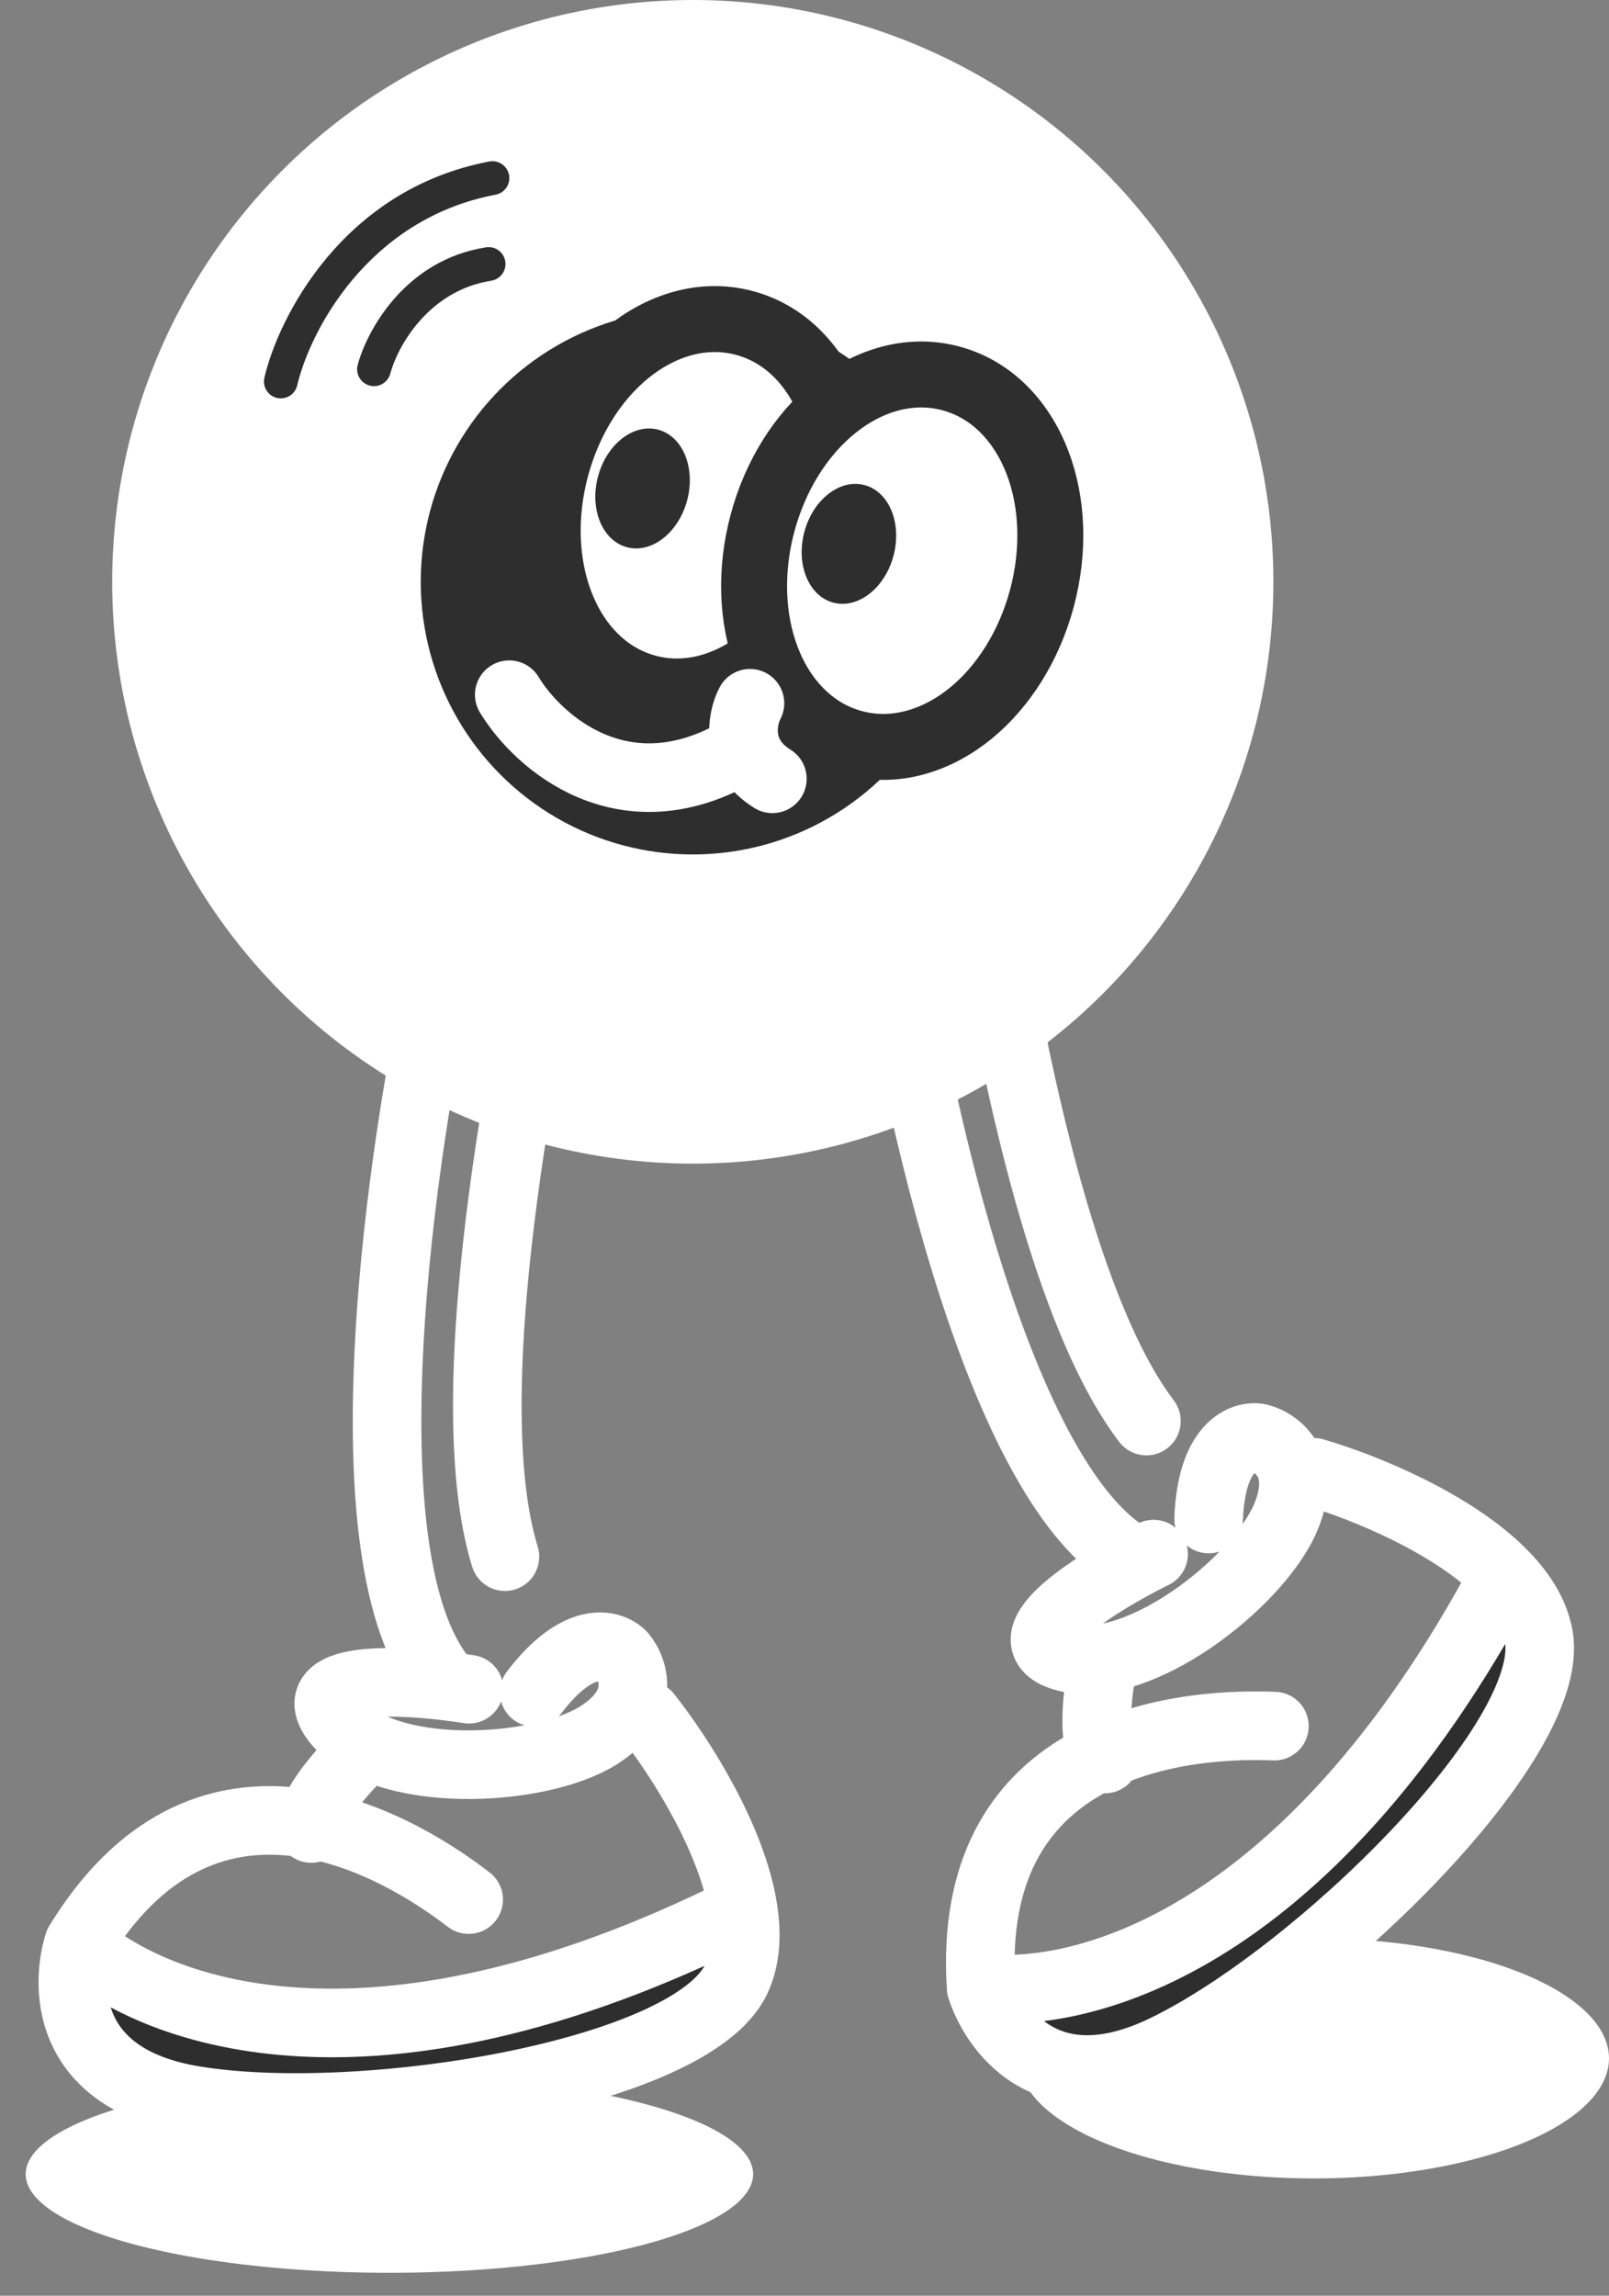 <svg width="61" height="87" viewBox="0 0 61 87" fill="none" xmlns="http://www.w3.org/2000/svg">
<rect x="0" y="0" width="61" height="87" fill="#808080" stroke="none"/>
<ellipse cx="49.806" cy="78.005" rx="11.194" ry="4.55" fill="white"/>
<ellipse cx="14.763" cy="82.393" rx="13.79" ry="3.738" fill="white"/>
<ellipse cx="26.265" cy="22.049" rx="22.011" ry="22.049" fill="white"/>
<ellipse cx="26.265" cy="22.049" rx="10.314" ry="10.332" fill="#2E2E2E"/>
<path fill-rule="evenodd" clip-rule="evenodd" d="M19.298 6.63C19.364 6.978 19.136 7.312 18.789 7.378C13.928 8.3 11.742 12.579 11.268 14.603C11.188 14.947 10.844 15.161 10.5 15.081C10.157 15 9.944 14.655 10.024 14.311C10.56 12.02 12.999 7.174 18.551 6.12C18.898 6.054 19.232 6.283 19.298 6.63Z" fill="#2E2E2E"/>
<path fill-rule="evenodd" clip-rule="evenodd" d="M19.156 9.906C19.211 10.255 18.972 10.583 18.624 10.638C16.24 11.012 15.071 13.132 14.796 14.16C14.704 14.501 14.354 14.704 14.013 14.612C13.672 14.521 13.47 14.17 13.561 13.828C13.901 12.556 15.333 9.858 18.426 9.373C18.774 9.318 19.102 9.557 19.156 9.906Z" fill="#2E2E2E"/>
<path d="M24.532 26.056C26.15 26.49 27.748 25.937 28.986 24.923C30.226 23.906 31.196 22.368 31.677 20.57C32.158 18.773 32.086 16.955 31.519 15.454C30.954 13.955 29.846 12.676 28.228 12.241C26.61 11.807 25.012 12.36 23.774 13.375C22.534 14.391 21.564 15.929 21.083 17.727C20.602 19.525 20.674 21.342 21.241 22.844C21.806 24.343 22.915 25.622 24.532 26.056Z" fill="white" stroke="#2E2E2E" stroke-width="2.5"/>
<path d="M32.357 28.156C33.974 28.59 35.573 28.037 36.811 27.023C38.05 26.006 39.02 24.468 39.501 22.67C39.982 20.872 39.91 19.055 39.343 17.554C38.778 16.055 37.67 14.775 36.052 14.341C34.434 13.907 32.836 14.46 31.598 15.475C30.358 16.491 29.388 18.029 28.907 19.827C28.426 21.625 28.499 23.442 29.065 24.944C29.631 26.442 30.739 27.722 32.357 28.156Z" fill="white" stroke="#2E2E2E" stroke-width="2.5"/>
<ellipse cx="1.749" cy="2.305" rx="1.749" ry="2.305" transform="matrix(0.966 0.259 -0.258 0.966 23.266 15.831)" fill="#2E2E2E"/>
<ellipse cx="1.749" cy="2.305" rx="1.749" ry="2.305" transform="matrix(0.966 0.259 -0.258 0.966 31.089 17.931)" fill="#2E2E2E"/>
<path d="M16.835 63.704C12.922 59.103 15.204 43.374 16.835 36.273L20.131 38.84C17.683 51.841 18.495 56.879 19.143 58.992" stroke="white" stroke-width="2.6" stroke-linecap="round"/>
<path d="M42.911 59.074C37.658 56.099 34.407 40.542 33.502 33.312L37.479 34.589C39.639 47.641 42.129 52.092 43.463 53.853" stroke="white" stroke-width="2.6" stroke-linecap="round"/>
<path d="M7.343 79.591C2.29 78.753 2.533 75.078 2.978 73.66C5.578 76.034 13.765 79.601 28.175 72.36C28.326 73.331 28.273 74.246 27.908 75.012C26.187 78.62 13.659 80.638 7.343 79.591Z" fill="#2E2E2E"/>
<path d="M17.781 64.016C15.518 63.656 11.341 63.389 12.744 65.203C14.498 67.47 20.379 67.199 22.667 65.778C24.497 64.641 24.043 63.277 23.587 62.737C23.17 62.291 21.92 61.947 20.251 64.135M13.711 66.414C13.05 67.038 11.741 68.487 11.802 69.293M17.768 71.988C14.597 69.546 7.691 65.957 2.978 73.66M2.978 73.66C2.533 75.078 2.29 78.753 7.343 79.591C13.659 80.638 26.187 78.62 27.908 75.012C28.273 74.246 28.326 73.331 28.175 72.36M2.978 73.66C5.578 76.034 13.765 79.601 28.175 72.36M24.531 64.997C25.779 66.565 27.757 69.675 28.175 72.36" stroke="white" stroke-width="2.6" stroke-linecap="round"/>
<path d="M44.177 77.649C39.567 79.884 37.649 76.742 37.196 75.327C40.687 75.763 49.429 73.946 57.03 59.705C57.712 60.41 58.196 61.188 58.339 62.026C59.011 65.967 49.94 74.855 44.177 77.649Z" fill="#2E2E2E"/>
<path d="M43.734 58.895C41.678 59.909 38.113 62.105 40.304 62.775C43.042 63.614 47.69 59.994 48.74 57.511C49.581 55.525 48.424 54.673 47.74 54.495C47.143 54.372 45.924 54.814 45.821 57.565M41.791 63.206C41.61 64.097 41.376 66.037 41.889 66.661M48.315 65.414C44.318 65.252 36.61 66.311 37.196 75.327M37.196 75.327C37.649 76.742 39.567 79.884 44.177 77.649C49.94 74.855 59.011 65.967 58.339 62.026C58.196 61.188 57.712 60.41 57.03 59.705M37.196 75.327C40.687 75.763 49.429 73.946 57.03 59.705M49.813 55.796C51.736 56.356 55.143 57.753 57.03 59.705" stroke="white" stroke-width="2.6" stroke-linecap="round"/>
<path d="M19.306 26.327C20.387 28.114 23.654 31.039 28.066 28.439" stroke="white" stroke-width="2.6" stroke-linecap="round"/>
<path d="M28.433 26.652C28.123 27.238 27.86 28.63 29.282 29.514" stroke="white" stroke-width="2.6" stroke-linecap="round"/>
</svg>
